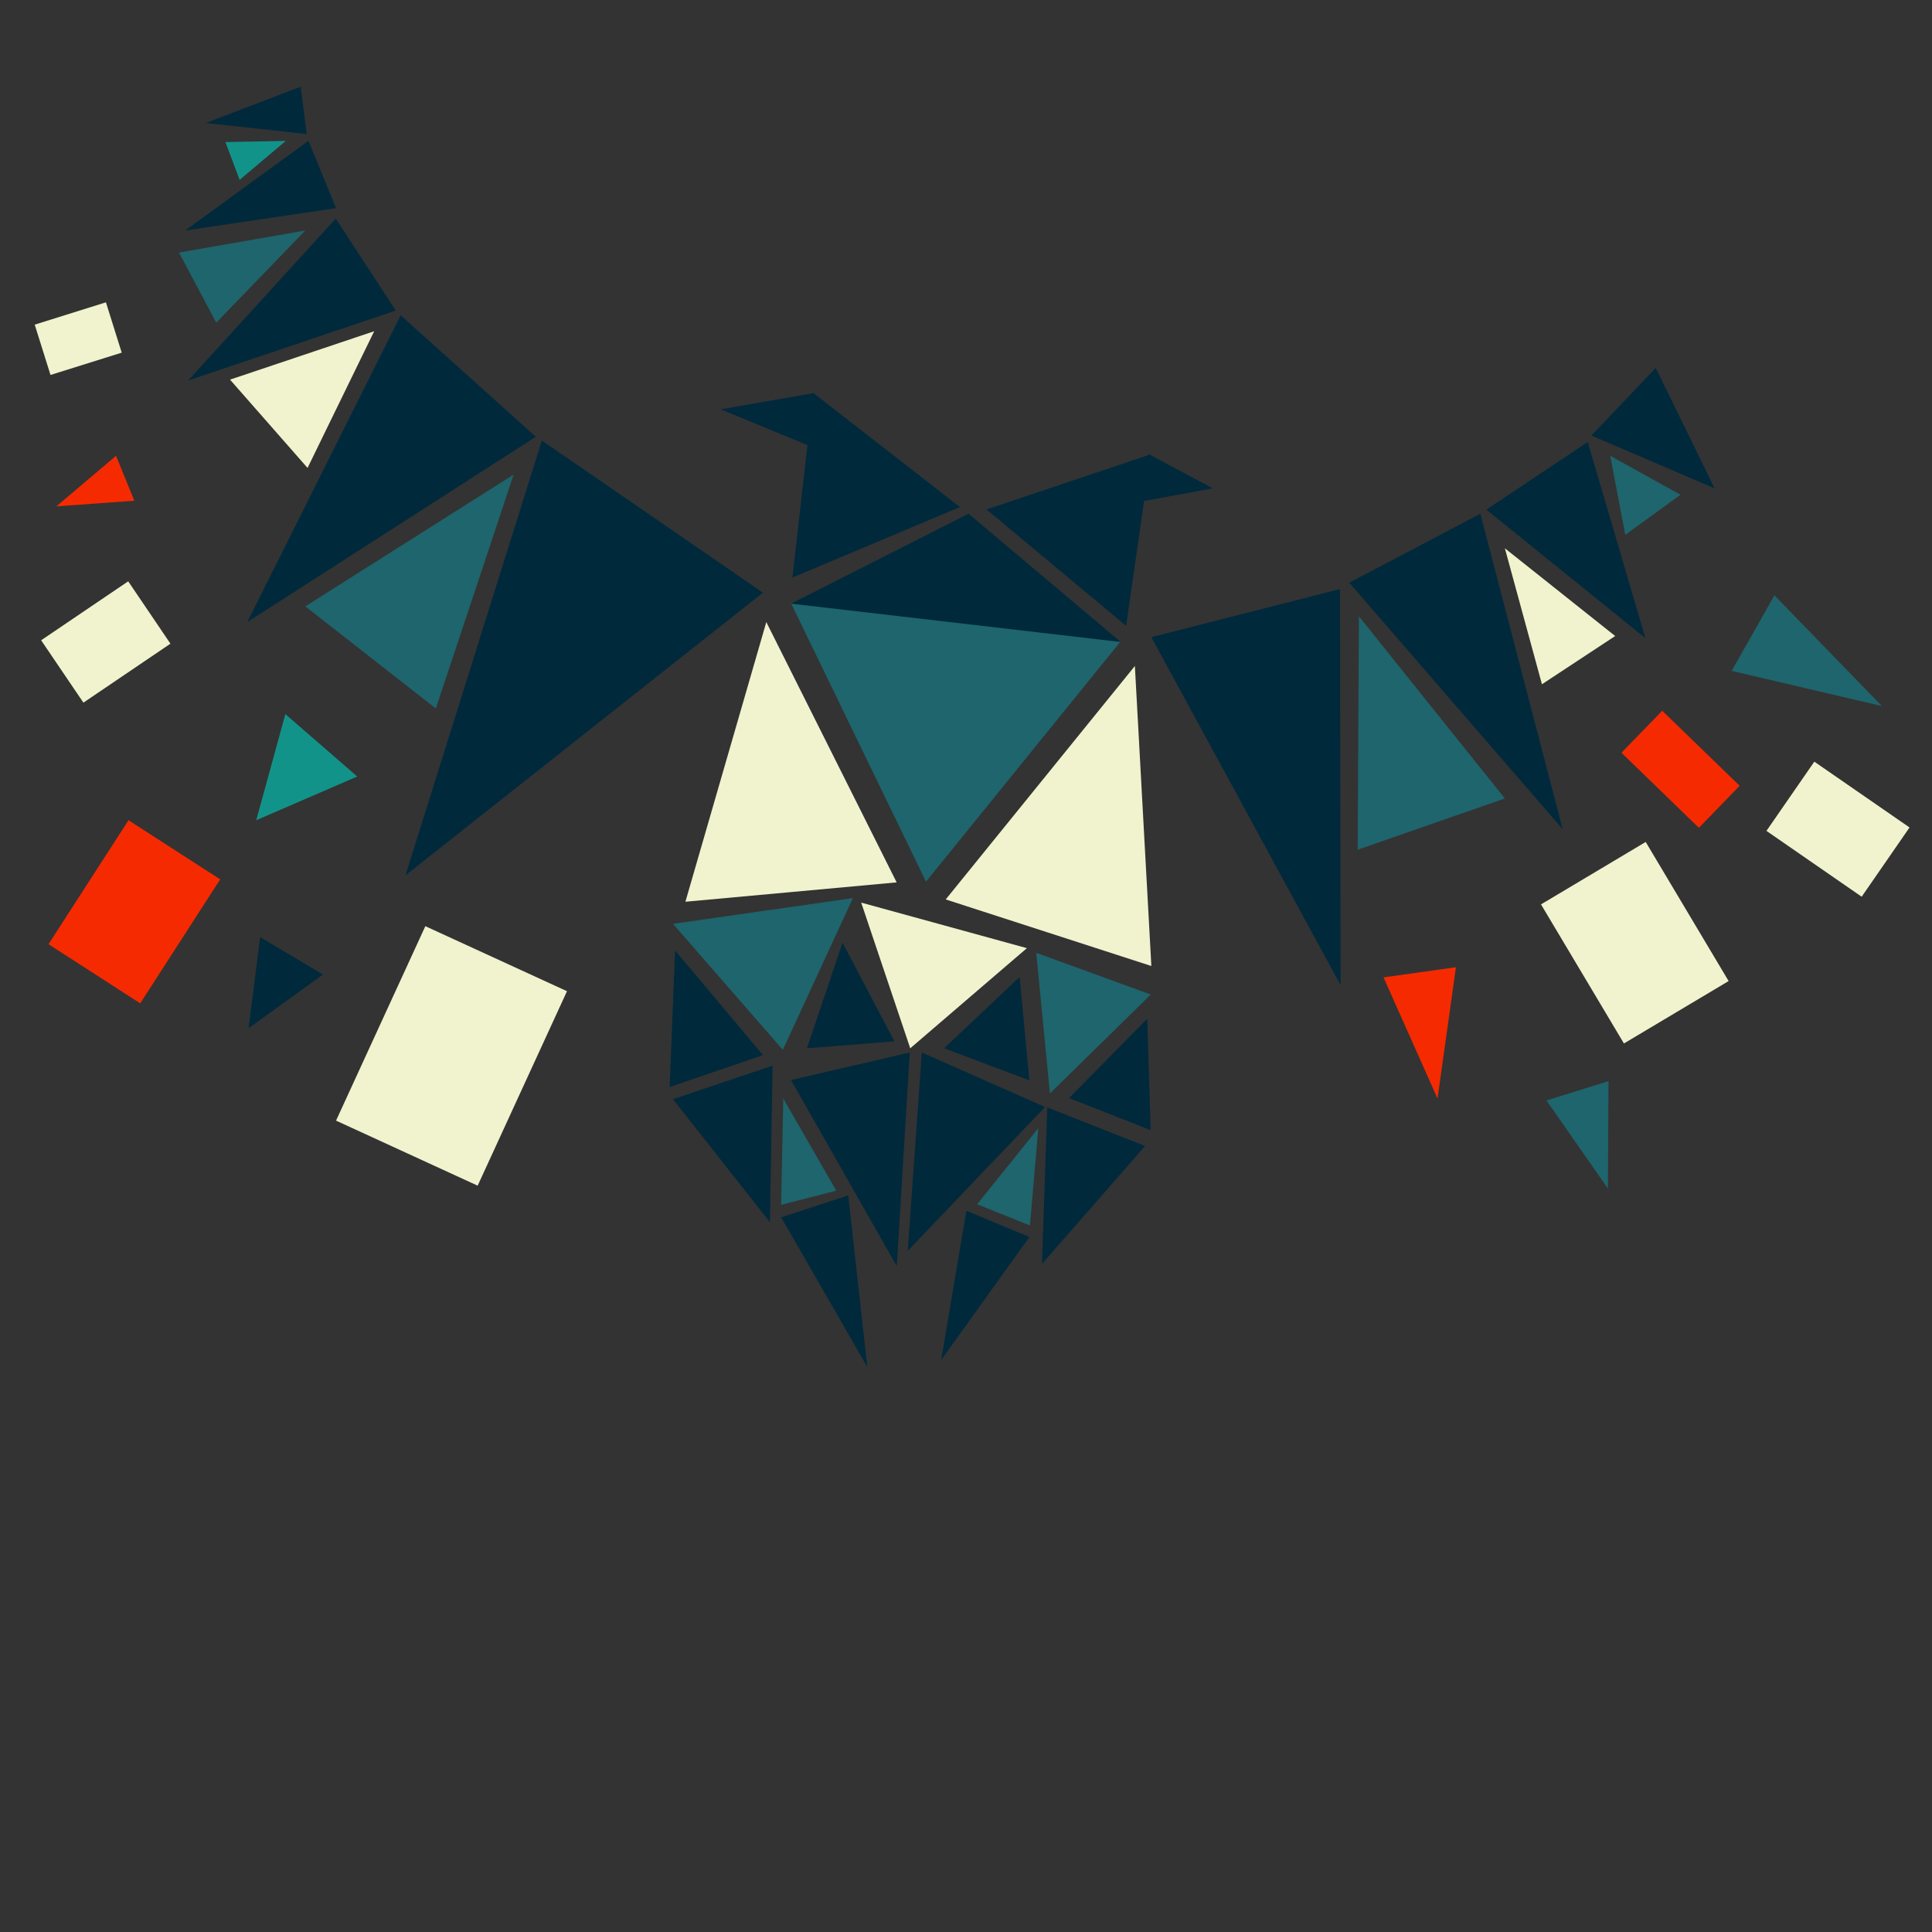 <?xml version="1.0" encoding="UTF-8" standalone="no"?>
<!DOCTYPE svg PUBLIC "-//W3C//DTD SVG 1.1//EN" "http://www.w3.org/Graphics/SVG/1.1/DTD/svg11.dtd">
<svg version="1.1" xmlns="http://www.w3.org/2000/svg" xmlns:xlink="http://www.w3.org/1999/xlink" preserveAspectRatio="xMidYMid meet" viewBox="0 0 640 640" width="640" height="640"><rect x="0" y="0" width="640" height="640" fill="#333333" stroke="none"/><defs><path d="M293.72 149.08L318 167.97L290.25 179.65L262.5 191.33L265.97 160.76L269.44 130.2L293.72 149.08Z" id="aeXOxKh7u"></path><path d="M284.39 245.94L262.04 199.82L316.66 206.12L371.27 212.41L339.01 252.24L306.75 292.07L284.39 245.94Z" id="bIXOA90li"></path><path d="M377.13 178.9L373.05 207.32L349.92 188.04L326.79 168.76L354 159.63L381.21 150.49L377.13 178.9Z" id="d2Fkfmwus9"></path><path d="M291.45 185.07L262.04 199.96L316.65 206.31L371.26 212.67L346.06 191.42L320.85 170.18L291.45 185.07Z" id="g1El5tZbRD"></path><path d="M443.98 260.73L443.88 195.13L412.64 203.1L381.4 211.07L412.74 268.7L444.09 326.34L443.98 260.73Z" id="a3lKSnqsVz"></path><path d="M504.02 222.42L490.38 170.18L468.67 181.6L446.96 193.02L482.3 233.85L517.65 274.68L504.02 222.42Z" id="droAO91L8"></path><path d="M518.72 190.11L492.38 168.83L509.17 157.62L525.96 146.42L535.51 178.9L545.06 211.39L518.72 190.11Z" id="b3jfypK4Zx"></path><path d="M156.91 217.95L179.5 145.93L216.12 171.13L252.74 196.34L193.53 243.15L134.32 289.97L156.91 217.95Z" id="a5JQ2U8h0A"></path><path d="M107.32 155.26L132.72 104.45L155.12 124.57L177.52 144.69L129.72 175.38L81.91 206.07L107.32 155.26Z" id="b3YLbyBaVe"></path><path d="M86.77 99.23L111.22 72.41L121.16 87.65L131.1 102.88L96.71 114.47L62.32 126.05L86.77 99.23Z" id="b4stfMMV34"></path><path d="M270.93 322.64L282.54 297.51L252.74 301.77L222.93 306.03L241.12 326.9L259.32 347.77L270.93 322.64Z" id="cNxeBd8Kf"></path><path d="M240.45 252.39L227.05 298.71L262.04 295.51L297.03 292.3L275.44 249.18L253.85 206.07L240.45 252.39Z" id="e4C55bqYjm"></path><path d="M344.61 259.29L313.28 297.95L347.34 308.97L381.4 320L378.67 270.31L375.94 220.62L344.61 259.29Z" id="a12yLkOFWx"></path><path d="M320.85 330.67L340.17 314.09L312.72 306.54L285.28 299L293.4 323.13L301.53 347.26L320.85 330.67Z" id="blkKH0Ng9"></path><path d="M364.51 345.84L381.21 329.45L362.24 322.54L343.27 315.64L345.53 338.93L347.8 362.23L364.51 345.84Z" id="a1m0f9Q8wQ"></path><path d="M238.19 332.19L252.74 349.53L237.28 354.81L221.82 360.09L222.73 337.47L223.63 314.85L238.19 332.19Z" id="a2SsftYS2x"></path><path d="M273.2 329.77L267.31 347.26L281.79 346.11L296.28 344.95L287.69 328.62L279.1 312.29L273.2 329.77Z" id="gpWEhtODO"></path><path d="M325.25 335.44L312.75 347.25L326.87 352.57L340.99 357.88L339.38 340.75L337.76 323.62L325.25 335.44Z" id="bjRBTkwYk"></path><path d="M255.49 378.94L255.93 353L239.43 358.56L222.93 364.13L238.99 384.5L255.05 404.88L255.49 378.94Z" id="a2zDDISNH"></path><path d="M299.22 384.05L301.37 348.65L281.71 353.21L262.04 357.77L279.55 388.61L297.07 419.45L299.22 384.05Z" id="c1CXzGW23b"></path><path d="M323.44 390.54L346.19 366.71L325.77 357.68L305.36 348.65L303.03 381.51L300.7 414.37L323.44 390.54Z" id="dnN3xY6el"></path><path d="M367.08 350.61L354.13 363.76L367.66 369.06L381.18 374.36L380.61 355.92L380.03 337.47L367.08 350.61Z" id="b162FSrlAX"></path><path d="M362.24 399.17L379.31 379.63L363.12 373.24L346.92 366.84L346.04 392.77L345.17 418.7L362.24 399.17Z" id="a5sY9f29cn"></path><path d="M81.76 61.5L102.19 46.64L106.75 57.8L111.32 68.96L86.32 72.66L61.33 76.36L81.76 61.5Z" id="j29gbK2iIB"></path><path d="M83.89 34.73L99.59 28.73L100.6 36.56L101.61 44.4L84.9 42.57L68.2 40.74L83.89 34.73Z" id="av4aStqqB"></path><path d="M558.24 141.83L548.49 121.87L537.83 133.08L527.17 144.28L547.58 153.03L567.99 161.79L558.24 141.83Z" id="ef232RbTv"></path><path d="M135.64 179.04L101.13 200.87L122.75 217.78L144.37 234.7L157.26 195.96L170.15 157.21L135.64 179.04Z" id="e1lYL102Pl"></path><path d="M100.08 117.74L76.2 125.76L89.04 140.38L101.88 155.01L112.92 132.36L123.96 109.72L100.08 117.74Z" id="a8tBrt6WUM"></path><path d="M86.38 91.63L71.63 106.9L65.46 95.28L59.3 83.66L80.21 80.01L101.13 76.36L86.38 91.63Z" id="iRfb0iaxo"></path><path d="M87.03 53.13L79.38 59.58L77.03 53.32L74.67 47.06L84.67 46.87L94.67 46.68L87.03 53.13Z" id="exUvIVHoV"></path><path d="M474.33 234.33L498.51 264.5L474.13 272.99L449.75 281.48L449.95 242.82L450.16 204.15L474.33 234.33Z" id="b2pmfkuIoT"></path><path d="M516.78 196.16L535.05 210.69L522.92 218.68L510.79 226.67L504.65 204.15L498.51 181.63L516.78 196.16Z" id="a8QBLuqsaE"></path><path d="M545.06 157.45L556.71 163.9L547.55 170.53L538.39 177.16L535.9 164.08L533.41 150.99L545.06 157.45Z" id="aPlZyeCV1"></path><path d="M42.57 271.71L72.94 291.3L46.45 332.37L16.07 312.78L42.57 271.71Z" id="h5jS2ovvBU"></path><path d="M89.71 254.13L94.53 236.56L106.43 246.89L118.33 257.23L101.61 264.47L84.88 271.71L89.71 254.13Z" id="c1BwvFOUTi"></path><path d="M28.55 159.37L38.44 150.99L41.47 158.43L44.51 165.87L31.59 166.81L18.66 167.74L28.55 159.37Z" id="myvsBvNl"></path><path d="M42.47 192.57L56.46 213.23L27.63 232.76L13.63 212.1L42.47 192.57Z" id="c1vdewNue6"></path><path d="M140.9 306.81L187.82 328.35L158.23 392.77L111.32 371.22L140.9 306.81Z" id="b3Hl5rMtff"></path><path d="M84.26 325.53L86.18 310.45L96.6 316.64L107.01 322.83L94.67 331.72L82.34 340.61L84.26 325.53Z" id="b8NcW36iN"></path><path d="M479.25 342.15L482.3 320.4L470.31 322.09L458.31 323.77L467.26 343.84L476.2 363.9L479.25 342.15Z" id="b5JULhnRj"></path><path d="M522.46 379.13L512.28 364.54L522.56 361.34L532.83 358.14L532.74 375.93L532.65 393.73L522.46 379.13Z" id="hpp4znU2m"></path><path d="M510.48 299.59L545.16 278.91L572.63 324.99L537.95 345.66L510.48 299.59Z" id="cYyypH7ui"></path><path d="M598.52 228.07L573.63 222.24L580.72 209.73L587.8 197.21L605.61 215.56L623.42 233.9L598.52 228.07Z" id="b1CMcK4S5r"></path><path d="M537.13 249.36L550.63 235.44L576.28 260.3L562.78 274.23L537.13 249.36Z" id="l3WRy1XCX"></path><path d="M259.11 381.51L258.76 399.11L267.9 396.77L277.03 394.42L268.25 379.16L259.47 363.9L259.11 381.51Z" id="a3WWTaZ16u"></path><path d="M333.81 386.33L323.68 398.93L332.43 402.44L341.18 405.95L342.57 389.84L343.95 373.73L333.81 386.33Z" id="aUBA1QStb"></path><path d="M273.04 428.06L258.76 403.26L269.88 399.62L281 395.98L284.15 424.42L287.31 452.86L273.04 428.06Z" id="d3GbEz34qu"></path><path d="M315.95 425.81L320.12 401.08L330.55 405.42L340.99 409.77L326.38 430.16L311.77 450.55L315.95 425.81Z" id="a2uf0Q1uf7"></path><path d="M601.02 252.31L632.56 274.11L616.7 297.05L585.16 275.24L601.02 252.31Z" id="b2O41aDdl"></path><path d="M11.5 107.54L35.09 100.15L40.32 116.82L16.73 124.21L11.5 107.54Z" id="g2Ojmmd1um"></path><path d="M390 163.94L378.22 166.1L379.44 158.3L380.65 150.49L391.21 156.13L401.77 161.77L390 163.94Z" id="b2vw40orEm"></path><path d="M254.2 132.9L269.68 130.2L268.72 138.89L267.77 147.57L253.25 141.58L238.73 135.59L254.2 132.9Z" id="avJuehX2S"></path></defs><g><g><g><use xlink:href="#aeXOxKh7u" opacity="1" fill="#00293c" fill-opacity="1"></use></g><g><use xlink:href="#bIXOA90li" opacity="1" fill="#1e656d" fill-opacity="1"></use></g><g><use xlink:href="#d2Fkfmwus9" opacity="1" fill="#00293c" fill-opacity="1"></use></g><g><use xlink:href="#g1El5tZbRD" opacity="1" fill="#00293c" fill-opacity="1"></use></g><g><use xlink:href="#a3lKSnqsVz" opacity="1" fill="#00293c" fill-opacity="1"></use></g><g><use xlink:href="#droAO91L8" opacity="1" fill="#00293c" fill-opacity="1"></use></g><g><use xlink:href="#b3jfypK4Zx" opacity="1" fill="#00293c" fill-opacity="1"></use></g><g><use xlink:href="#a5JQ2U8h0A" opacity="1" fill="#00293c" fill-opacity="1"></use></g><g><use xlink:href="#b3YLbyBaVe" opacity="1" fill="#00293c" fill-opacity="1"></use></g><g><use xlink:href="#b4stfMMV34" opacity="1" fill="#00293c" fill-opacity="1"></use></g><g><use xlink:href="#cNxeBd8Kf" opacity="1" fill="#1e656d" fill-opacity="1"></use></g><g><use xlink:href="#e4C55bqYjm" opacity="1" fill="#f1f3ce" fill-opacity="1"></use></g><g><use xlink:href="#a12yLkOFWx" opacity="1" fill="#f1f3ce" fill-opacity="1"></use></g><g><use xlink:href="#blkKH0Ng9" opacity="1" fill="#f1f3ce" fill-opacity="1"></use></g><g><use xlink:href="#a1m0f9Q8wQ" opacity="1" fill="#1e656d" fill-opacity="1"></use></g><g><use xlink:href="#a2SsftYS2x" opacity="1" fill="#00293c" fill-opacity="1"></use></g><g><use xlink:href="#gpWEhtODO" opacity="1" fill="#00293c" fill-opacity="1"></use></g><g><use xlink:href="#bjRBTkwYk" opacity="1" fill="#00293c" fill-opacity="1"></use></g><g><use xlink:href="#a2zDDISNH" opacity="1" fill="#00293c" fill-opacity="1"></use></g><g><use xlink:href="#c1CXzGW23b" opacity="1" fill="#00293c" fill-opacity="1"></use></g><g><use xlink:href="#dnN3xY6el" opacity="1" fill="#00293c" fill-opacity="1"></use></g><g><use xlink:href="#b162FSrlAX" opacity="1" fill="#00293c" fill-opacity="1"></use></g><g><use xlink:href="#a5sY9f29cn" opacity="1" fill="#00293c" fill-opacity="1"></use></g><g><use xlink:href="#j29gbK2iIB" opacity="1" fill="#00293c" fill-opacity="1"></use></g><g><use xlink:href="#av4aStqqB" opacity="1" fill="#00293c" fill-opacity="1"></use></g><g><use xlink:href="#ef232RbTv" opacity="1" fill="#00293c" fill-opacity="1"></use></g><g><use xlink:href="#e1lYL102Pl" opacity="1" fill="#1e656d" fill-opacity="1"></use></g><g><use xlink:href="#a8tBrt6WUM" opacity="1" fill="#f1f3ce" fill-opacity="1"></use></g><g><use xlink:href="#iRfb0iaxo" opacity="1" fill="#1e656d" fill-opacity="1"></use></g><g><use xlink:href="#exUvIVHoV" opacity="1" fill="#12938a" fill-opacity="1"></use></g><g><use xlink:href="#b2pmfkuIoT" opacity="1" fill="#1e656d" fill-opacity="1"></use></g><g><use xlink:href="#a8QBLuqsaE" opacity="1" fill="#f1f3ce" fill-opacity="1"></use></g><g><use xlink:href="#aPlZyeCV1" opacity="1" fill="#1e656d" fill-opacity="1"></use></g><g><use xlink:href="#h5jS2ovvBU" opacity="1" fill="#f62a00" fill-opacity="1"></use></g><g><use xlink:href="#c1BwvFOUTi" opacity="1" fill="#12938a" fill-opacity="1"></use></g><g><use xlink:href="#myvsBvNl" opacity="1" fill="#f62a00" fill-opacity="1"></use></g><g><use xlink:href="#c1vdewNue6" opacity="1" fill="#f1f3ce" fill-opacity="1"></use></g><g><use xlink:href="#b3Hl5rMtff" opacity="1" fill="#f1f3ce" fill-opacity="1"></use></g><g><use xlink:href="#b8NcW36iN" opacity="1" fill="#00293c" fill-opacity="1"></use></g><g><use xlink:href="#b5JULhnRj" opacity="1" fill="#f62a00" fill-opacity="1"></use></g><g><use xlink:href="#hpp4znU2m" opacity="1" fill="#1e656d" fill-opacity="1"></use></g><g><use xlink:href="#cYyypH7ui" opacity="1" fill="#f1f3ce" fill-opacity="1"></use></g><g><use xlink:href="#b1CMcK4S5r" opacity="1" fill="#1e656d" fill-opacity="1"></use></g><g><use xlink:href="#l3WRy1XCX" opacity="1" fill="#f62a00" fill-opacity="1"></use></g><g><use xlink:href="#a3WWTaZ16u" opacity="1" fill="#1e656d" fill-opacity="1"></use></g><g><use xlink:href="#aUBA1QStb" opacity="1" fill="#1e656d" fill-opacity="1"></use></g><g><use xlink:href="#d3GbEz34qu" opacity="1" fill="#00293c" fill-opacity="1"></use></g><g><use xlink:href="#a2uf0Q1uf7" opacity="1" fill="#00293c" fill-opacity="1"></use></g><g><use xlink:href="#b2O41aDdl" opacity="1" fill="#f1f3ce" fill-opacity="1"></use></g><g><use xlink:href="#g2Ojmmd1um" opacity="1" fill="#f1f3ce" fill-opacity="1"></use></g><g><use xlink:href="#b2vw40orEm" opacity="1" fill="#00293c" fill-opacity="1"></use></g><g><use xlink:href="#avJuehX2S" opacity="1" fill="#00293c" fill-opacity="1"></use></g></g></g></svg>